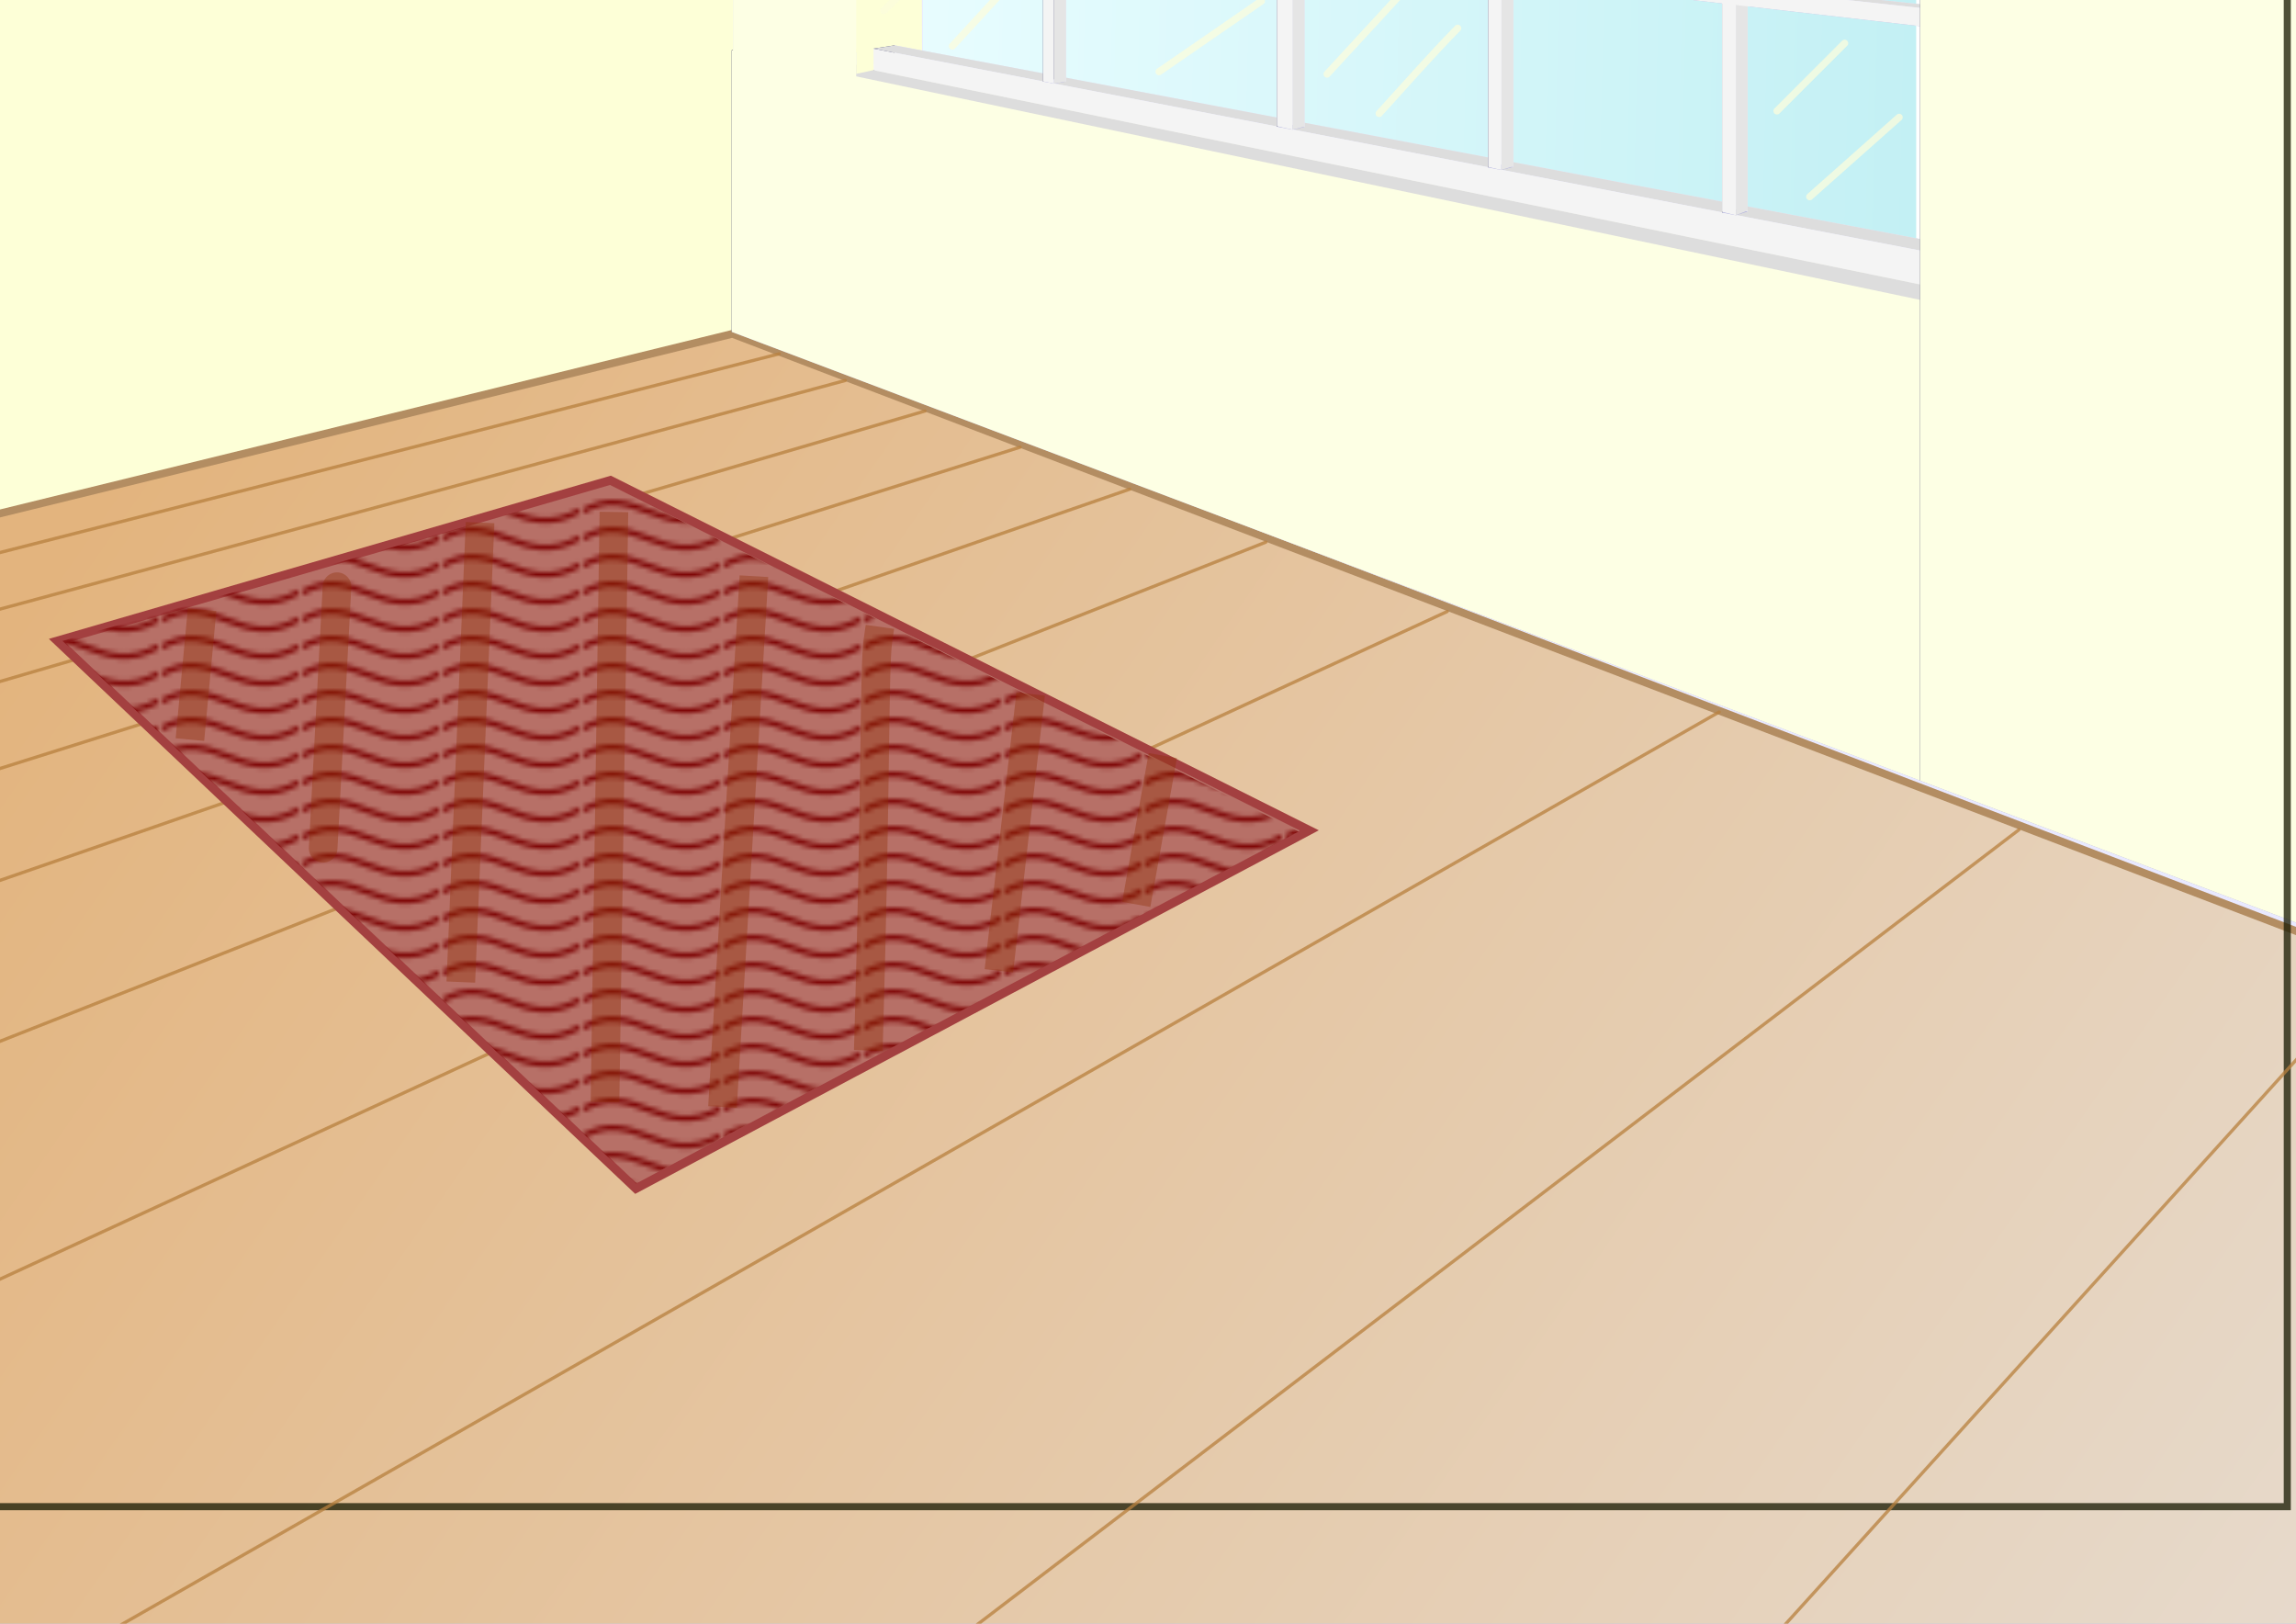 <?xml version="1.0" encoding="UTF-8" standalone="no"?>
<!-- Created with Inkscape (http://www.inkscape.org/) -->

<svg
   xmlns:dc="http://purl.org/dc/elements/1.1/"
   xmlns:cc="http://creativecommons.org/ns#"
   xmlns:rdf="http://www.w3.org/1999/02/22-rdf-syntax-ns#"
   xmlns:svg="http://www.w3.org/2000/svg"
   xmlns="http://www.w3.org/2000/svg"
   xmlns:xlink="http://www.w3.org/1999/xlink"
   xmlns:sodipodi="http://sodipodi.sourceforge.net/DTD/sodipodi-0.dtd"
   xmlns:inkscape="http://www.inkscape.org/namespaces/inkscape"
   width="297mm"
   height="210mm"
   viewBox="0 0 297 210"
   version="1.1"
   id="svg8"
   inkscape:version="0.92.4 (5da689c313, 2019-01-14)"
   sodipodi:docname="areal og tæppe.svg">
  <defs
     id="defs2">
    <linearGradient
       inkscape:collect="always"
       id="linearGradient6298">
      <stop
         style="stop-color:#e3b47e;stop-opacity:1;"
         offset="0"
         id="stop6294" />
      <stop
         style="stop-color:#e7ddd2;stop-opacity:1"
         offset="1"
         id="stop6296" />
    </linearGradient>
    <linearGradient
       inkscape:collect="always"
       id="linearGradient4936">
      <stop
         style="stop-color:#e9fdff;stop-opacity:1;"
         offset="0"
         id="stop4932" />
      <stop
         style="stop-color:#c3f0f4;stop-opacity:1"
         offset="1"
         id="stop4934" />
    </linearGradient>
    <pattern
       inkscape:collect="always"
       xlink:href="#Wavy"
       id="pattern4052"
       patternTransform="matrix(0.586,0,0,0.586,39.165,56.7)" />
    <inkscape:path-effect
       effect="powerstroke"
       id="path-effect2666"
       is_visible="true"
       offset_points="0,0.796"
       sort_points="true"
       interpolator_type="CubicBezierJohan"
       interpolator_beta="0.2"
       start_linecap_type="zerowidth"
       linejoin_type="extrp_arc"
       miter_limit="4"
       end_linecap_type="zerowidth" />
    <pattern
       inkscape:stockid="Wavy"
       id="Wavy"
       height="5.181"
       width="30.066"
       patternUnits="userSpaceOnUse"
       inkscape:collect="always">
      <path
         id="path2469"
         d="M 7.597,0.061 C 5.079,-0.187 2.656,0.302 -0.01,1.788 V 3.061 C 2.773,1.431 5.173,1.052 7.472,1.28 9.77,1.508 11.969,2.361 14.253,3.218 18.82,4.931 23.804,6.676 30.066,3.061 L 30.062,1.788 C 23.622,5.497 19.246,3.77 14.691,2.061 12.413,1.207 10.115,0.311 7.597,0.061 Z"
         inkscape:connector-curvature="0"
         style="fill:#7f0707;stroke:none" />
    </pattern>
    <inkscape:path-effect
       effect="powerstroke"
       id="path-effect1123"
       is_visible="true"
       offset_points="0,0.796"
       sort_points="true"
       interpolator_type="CubicBezierJohan"
       interpolator_beta="0.2"
       start_linecap_type="zerowidth"
       linejoin_type="extrp_arc"
       miter_limit="4"
       end_linecap_type="zerowidth" />
    <inkscape:path-effect
       effect="powerstroke"
       id="path-effect1119"
       is_visible="true"
       offset_points="0,0.796"
       sort_points="true"
       interpolator_type="CubicBezierJohan"
       interpolator_beta="0.2"
       start_linecap_type="zerowidth"
       linejoin_type="extrp_arc"
       miter_limit="4"
       end_linecap_type="zerowidth" />
    <inkscape:perspective
       sodipodi:type="inkscape:persp3d"
       inkscape:vp_x="-485.36162 : 941.50543 : 1"
       inkscape:vp_y="0 : 3779.5276 : 0"
       inkscape:vp_z="1743.6803 : 976.45979 : 1"
       inkscape:persp3d-origin="548.16362 : 265.10148 : 1"
       id="perspective1067" />
    <inkscape:perspective
       sodipodi:type="inkscape:persp3d"
       inkscape:vp_x="-494.04788 : 942.84178 : 1"
       inkscape:vp_y="0 : 3779.5276 : 0"
       inkscape:vp_z="1734.994 : 977.79614 : 1"
       inkscape:persp3d-origin="539.47736 : 266.43783 : 1"
       id="perspective1065" />
    <inkscape:perspective
       sodipodi:type="inkscape:persp3d"
       inkscape:vp_x="-153.70769 : 237.40721 : 1"
       inkscape:vp_y="0 : 1000 : 0"
       inkscape:vp_z="436.05968 : 246.65555 : 1"
       inkscape:persp3d-origin="119.74588 : 58.44182 : 1"
       id="perspective815" />
    <filter
       style="color-interpolation-filters:sRGB;"
       inkscape:label="Colorize"
       id="filter2938">
      <feComposite
         in2="SourceGraphic"
         operator="arithmetic"
         k1="5.3"
         k2="2.1"
         result="composite1"
         id="feComposite2924" />
      <feColorMatrix
         in="composite1"
         values="1"
         type="saturate"
         result="colormatrix1"
         id="feColorMatrix2926" />
      <feFlood
         flood-opacity="1"
         flood-color="rgb(0,0,0)"
         result="flood1"
         id="feFlood2928" />
      <feBlend
         in="flood1"
         in2="colormatrix1"
         mode="multiply"
         result="blend1"
         id="feBlend2930" />
      <feBlend
         in2="blend1"
         mode="screen"
         result="blend2"
         id="feBlend2932" />
      <feColorMatrix
         in="blend2"
         values="1"
         type="saturate"
         result="colormatrix2"
         id="feColorMatrix2934" />
      <feComposite
         in="colormatrix2"
         in2="SourceGraphic"
         operator="in"
         k2="1"
         result="fbSourceGraphic"
         id="feComposite2936" />
      <feColorMatrix
         result="fbSourceGraphicAlpha"
         in="fbSourceGraphic"
         values="0 0 0 -1 0 0 0 0 -1 0 0 0 0 -1 0 0 0 0 1 0"
         id="feColorMatrix2940" />
      <feComposite
         in2="fbSourceGraphic"
         id="feComposite2942"
         operator="arithmetic"
         k1="5.3"
         k2="2.1"
         result="composite1"
         in="fbSourceGraphic" />
      <feColorMatrix
         id="feColorMatrix2944"
         in="composite1"
         values="1"
         type="saturate"
         result="colormatrix1" />
      <feFlood
         id="feFlood2946"
         flood-opacity="0.541"
         flood-color="rgb(129,87,40)"
         result="flood1" />
      <feBlend
         in2="colormatrix1"
         id="feBlend2948"
         in="flood1"
         mode="multiply"
         result="blend1" />
      <feBlend
         in2="blend1"
         id="feBlend2950"
         mode="screen"
         result="blend2" />
      <feColorMatrix
         id="feColorMatrix2952"
         in="blend2"
         values="1"
         type="saturate"
         result="colormatrix2" />
      <feComposite
         in2="fbSourceGraphic"
         id="feComposite2954"
         in="colormatrix2"
         operator="in"
         k2="1"
         result="composite2" />
    </filter>
    <filter
       inkscape:collect="always"
       style="color-interpolation-filters:sRGB"
       id="filter4132"
       x="-7.002"
       width="15.004"
       y="-0.054"
       height="1.109">
      <feGaussianBlur
         inkscape:collect="always"
         stdDeviation="4.679"
         id="feGaussianBlur4134" />
    </filter>
    <filter
       inkscape:collect="always"
       style="color-interpolation-filters:sRGB"
       id="filter4184"
       x="-2.561"
       width="6.122"
       y="-0.274"
       height="1.547">
      <feGaussianBlur
         inkscape:collect="always"
         stdDeviation="4.679"
         id="feGaussianBlur4186" />
    </filter>
    <linearGradient
       inkscape:collect="always"
       xlink:href="#linearGradient4936"
       id="linearGradient4938"
       x1="114.149"
       y1="94.783"
       x2="248.33"
       y2="97.996"
       gradientUnits="userSpaceOnUse"
       gradientTransform="translate(-0.462,-0.676)" />
    <filter
       inkscape:collect="always"
       style="color-interpolation-filters:sRGB"
       id="filter5740"
       x="-9.702"
       width="20.404"
       y="-0.393"
       height="1.787">
      <feGaussianBlur
         inkscape:collect="always"
         stdDeviation="3.241"
         id="feGaussianBlur5742" />
    </filter>
    <linearGradient
       inkscape:collect="always"
       xlink:href="#linearGradient6298"
       id="linearGradient6300"
       x1="16.719"
       y1="145.66"
       x2="299.43"
       y2="342.637"
       gradientUnits="userSpaceOnUse" />
  </defs>
  <sodipodi:namedview
     id="base"
     pagecolor="#ffffff"
     bordercolor="#666666"
     borderopacity="1.0"
     inkscape:pageopacity="0.0"
     inkscape:pageshadow="2"
     inkscape:zoom="0.61167253"
     inkscape:cx="235.45377"
     inkscape:cy="334.46164"
     inkscape:document-units="mm"
     inkscape:current-layer="layer1"
     showgrid="false"
     inkscape:window-width="1920"
     inkscape:window-height="1017"
     inkscape:window-x="-8"
     inkscape:window-y="-8"
     inkscape:window-maximized="1"
     inkscape:snap-global="false" />
  <g
     inkscape:label="Layer 1"
     inkscape:groupmode="layer"
     id="layer1"
     transform="translate(0,-87)">
    <path
       inkscape:connector-curvature="0"
       id="path5040"
       style="fill:#353564;fill-rule:evenodd;stroke:none;stroke-linejoin:round"
       d="M -145.707,87.951 V 173.365 L 87.811,121.987 V 69.129 Z" />
    <path
       inkscape:connector-curvature="0"
       id="path5042"
       style="fill:#afafde;fill-rule:evenodd;stroke:none;stroke-linejoin:round"
       d="m -145.707,173.365 -2.966,16.268 252.579,-61.979 -16.095,-5.668 z" />
    <path
       inkscape:connector-curvature="0"
       id="path5044"
       style="fill:#8686bf;fill-rule:evenodd;stroke:none;stroke-linejoin:round"
       d="m -145.707,87.951 -2.966,5.2 v 96.482 l 2.966,-16.268 z" />
    <path
       inkscape:connector-curvature="0"
       id="path5046"
       style="fill:#e9e9ff;fill-rule:evenodd;stroke:none;stroke-linejoin:round"
       d="m 87.811,69.129 16.095,1.629 v 56.897 l -16.095,-5.668 z" />
    <path
       inkscape:connector-curvature="0"
       id="path5048"
       style="fill:#4d4d9f;fill-rule:evenodd;stroke:none;stroke-linejoin:round"
       d="m -145.707,87.951 -2.966,5.2 252.579,-22.394 -16.095,-1.629 z" />
    <path
       inkscape:connector-curvature="0"
       id="path5050"
       style="fill:#fdffd7;fill-opacity:1;fill-rule:evenodd;stroke:none;stroke-linejoin:round"
       d="M -148.673,78.335 V 189.633 L 103.906,127.655 V 55.941 Z"
       sodipodi:nodetypes="ccccc" />
    <path
       inkscape:connector-curvature="0"
       id="path4940"
       style="fill:#353564;fill-rule:evenodd;stroke:none;stroke-linejoin:round"
       d="m -65.037,169.019 v 5.014 L 96.895,132.799 v -3.488 z" />
    <path
       inkscape:connector-curvature="0"
       id="path4942"
       style="fill:#afafde;fill-rule:evenodd;stroke:none;stroke-linejoin:round"
       d="M -65.037,174.033 162.343,670.736 370.546,238.644 96.895,132.799 Z" />
    <rect
       style="opacity:1;fill:url(#linearGradient4938);fill-opacity:1;fill-rule:nonzero;stroke:none;stroke-width:6.321;stroke-linecap:square;stroke-linejoin:miter;stroke-miterlimit:4;stroke-dasharray:none;stroke-dashoffset:0;stroke-opacity:1"
       id="rect4930"
       width="134.56"
       height="66.902"
       x="113.309"
       y="63.868" />
    <path
       inkscape:connector-curvature="0"
       id="path4944"
       style="fill:#e9e9ff;fill-rule:evenodd;stroke:none;stroke-linejoin:round"
       d="M 96.895,129.311 370.546,230.813 v 7.831 L 96.895,132.799 Z" />
    <path
       inkscape:connector-curvature="0"
       id="path4946"
       style="fill:url(#linearGradient6300);fill-opacity:1;fill-rule:evenodd;stroke:#b38d62;stroke-linejoin:round;stroke-opacity:1"
       d="M -67.199,169.884 160.18,646.856 366.22,233.841 94.732,130.176 Z"
       sodipodi:nodetypes="ccccc" />
    <path
       inkscape:connector-curvature="0"
       id="path4948"
       style="fill:#d7d7ff;fill-rule:evenodd;stroke:none;stroke-linejoin:round"
       d="m 162.343,645.991 v 24.745 L 370.546,238.644 v -7.831 z" />
    <path
       inkscape:connector-curvature="0"
       id="path4950"
       style="fill:#8686bf;fill-rule:evenodd;stroke:none;stroke-linejoin:round"
       d="M -65.037,169.019 162.343,645.991 v 24.745 L -65.037,174.033 Z" />
    <path
       inkscape:connector-curvature="0"
       id="path917"
       style="fill:#353564;fill-rule:evenodd;stroke:none;stroke-linejoin:round"
       d="m 94.805,68.839 v 60.959 l 8.389,-2.057 V 68.157 Z" />
    <path
       inkscape:connector-curvature="0"
       id="path919"
       style="fill:#afafde;fill-rule:evenodd;stroke:none;stroke-linejoin:round"
       d="m 94.805,129.799 15.952,6.01 8.604,-2.349 -16.167,-5.717 z" />
    <path
       inkscape:connector-curvature="0"
       id="path921"
       style="fill:#e9e9ff;fill-rule:evenodd;stroke:none;stroke-linejoin:round"
       d="m 103.194,68.157 16.167,1.455 V 133.459 l -16.167,-5.717 z" />
    <path
       inkscape:connector-curvature="0"
       id="path923"
       style="fill:#4d4d9f;fill-rule:evenodd;stroke:none;stroke-linejoin:round"
       d="m 94.805,68.839 15.952,1.541 8.604,-0.768 -16.167,-1.455 z" />
    <path
       inkscape:connector-curvature="0"
       id="path925"
       style="fill:#fdffd7;fill-opacity:1;fill-rule:evenodd;stroke:none;stroke-linejoin:round"
       d="m 110.681,66.71 0.076,69.098 8.604,-2.349 -0.153,-66.371 z"
       sodipodi:nodetypes="ccccc" />
    <path
       inkscape:connector-curvature="0"
       id="path4980"
       style="fill:#353564;fill-rule:evenodd;stroke:none;stroke-linejoin:round"
       d="m 94.642,93.495 v 36.423 l 8.387,-2.058 V 92.257 Z" />
    <path
       inkscape:connector-curvature="0"
       id="path4982"
       style="fill:#afafde;fill-rule:evenodd;stroke:none;stroke-linejoin:round"
       d="m 94.642,129.917 202.666,76.516 7.231,-7.155 -201.51,-71.418 z" />
    <path
       inkscape:connector-curvature="0"
       id="path4984"
       style="fill:#e9e9ff;fill-rule:evenodd;stroke:none;stroke-linejoin:round"
       d="m 103.029,92.257 201.51,39.652 v 67.369 L 103.029,127.86 Z" />
    <path
       inkscape:connector-curvature="0"
       id="path4986"
       style="fill:#dddddd;fill-rule:evenodd;stroke:none;stroke-linejoin:round;fill-opacity:1"
       d="m 94.642,95.082 202.666,42.57 7.231,-4.156 -201.51,-39.652 z" />
    <path
       inkscape:connector-curvature="0"
       id="path4988"
       style="fill:#d7d7ff;fill-rule:evenodd;stroke:none;stroke-linejoin:round"
       d="m 297.308,136.065 v 70.368 l 7.231,-7.155 v -67.369 z" />
    <path
       inkscape:connector-curvature="0"
       id="path4990"
       style="fill:#fdffe4;fill-rule:evenodd;stroke:none;stroke-linejoin:round;fill-opacity:1"
       d="M 94.642,93.495 297.308,136.065 v 70.368 L 94.642,129.917 Z" />
    <path
       inkscape:connector-curvature="0"
       id="path5000"
       style="fill:#353564;fill-rule:evenodd;stroke:none;stroke-linejoin:round"
       d="m 112.975,93.291 v 2.786 l 2.754,-0.447 v -2.764 z" />
    <path
       inkscape:connector-curvature="0"
       id="path5002"
       style="fill:#e9eae0;fill-rule:evenodd;stroke:none;stroke-linejoin:round;fill-opacity:1"
       d="m 112.975,96.076 138.01,28.247 2.652,-1.053 L 115.729,95.629 Z" />
    <path
       inkscape:connector-curvature="0"
       id="path5004"
       style="fill:#e9e9ff;fill-rule:evenodd;stroke:none;stroke-linejoin:round"
       d="M 115.729,92.865 253.637,118.908 v 4.362 L 115.729,95.629 Z" />
    <path
       inkscape:connector-curvature="0"
       id="path5006"
       style="fill:#dddddd;fill-rule:evenodd;stroke:none;stroke-linejoin:round;fill-opacity:1"
       d="m 112.975,93.291 138.01,26.616 2.652,-0.999 L 115.729,92.865 Z" />
    <path
       inkscape:connector-curvature="0"
       id="path5008"
       style="fill:#d7d7ff;fill-rule:evenodd;stroke:none;stroke-linejoin:round"
       d="m 250.985,119.907 v 4.416 l 2.652,-1.053 v -4.362 z" />
    <path
       inkscape:connector-curvature="0"
       id="path5010"
       style="fill:#f4f4f4;fill-rule:evenodd;stroke:none;stroke-linejoin:round;fill-opacity:1"
       d="m 112.975,93.291 138.01,26.616 v 4.416 L 112.975,96.076 Z" />
    <path
       d="m 94.805,64.606 15.952,1.541 v 69.661 l -15.952,-6.01 z"
       style="opacity:1;fill:#fdffe4;fill-opacity:1;fill-rule:evenodd;stroke:none;stroke-linejoin:round"
       id="path927"
       inkscape:connector-curvature="0"
       sodipodi:nodetypes="ccccc" />
    <path
       inkscape:connector-curvature="0"
       id="path5744"
       style="fill:#353564;fill-rule:evenodd;stroke:none;stroke-linejoin:round"
       d="m 222.758,77.818 v 36.675 l 1.529,-0.475 V 77.572 Z" />
    <path
       inkscape:connector-curvature="0"
       id="path5746"
       style="fill:#afafde;fill-rule:evenodd;stroke:none;stroke-linejoin:round"
       d="m 222.758,114.493 1.784,0.344 1.525,-0.48 -1.781,-0.34 z" />
    <path
       inkscape:connector-curvature="0"
       id="path5748"
       style="fill:#e9e9ff;fill-rule:evenodd;stroke:none;stroke-linejoin:round"
       d="m 224.287,77.572 1.781,0.153 v 36.633 l -1.781,-0.34 z" />
    <path
       inkscape:connector-curvature="0"
       id="path5750"
       style="fill:#dddddd;fill-opacity:1;fill-rule:evenodd;stroke:none;stroke-width:1.116;stroke-linejoin:round"
       d="m 222.758,68.697 1.784,0.193 1.525,-0.309 -1.781,-0.19 z" />
    <path
       inkscape:connector-curvature="0"
       id="path5764"
       style="fill:#353564;fill-rule:evenodd;stroke:none;stroke-linejoin:round"
       d="m 192.496,75.523 v 33.131 l 1.568,-0.401 V 75.312 Z" />
    <path
       inkscape:connector-curvature="0"
       id="path5766"
       style="fill:#afafde;fill-rule:evenodd;stroke:none;stroke-linejoin:round"
       d="m 192.496,108.654 1.705,0.329 1.567,-0.405 -1.704,-0.325 z" />
    <path
       inkscape:connector-curvature="0"
       id="path5768"
       style="fill:#e9e9ff;fill-rule:evenodd;stroke:none;stroke-linejoin:round"
       d="m 194.064,75.312 1.704,0.148 v 33.119 l -1.704,-0.325 z" />
    <path
       inkscape:connector-curvature="0"
       id="path5770"
       style="fill:#dddddd;fill-opacity:1;fill-rule:evenodd;stroke:none;stroke-width:1.089;stroke-linejoin:round"
       d="m 192.496,69.29 1.705,0.178 1.567,-0.253 -1.704,-0.175 z" />
    <path
       inkscape:connector-curvature="0"
       id="path5784"
       style="fill:#353564;fill-rule:evenodd;stroke:none;stroke-linejoin:round"
       d="m 165.165,73.439 v 29.942 l 1.576,-0.338 V 73.257 Z" />
    <path
       inkscape:connector-curvature="0"
       id="path5786"
       style="fill:#afafde;fill-rule:evenodd;stroke:none;stroke-linejoin:round"
       d="m 165.165,103.381 2.012,0.388 1.576,-0.343 -2.013,-0.384 z" />
    <path
       inkscape:connector-curvature="0"
       id="path5788"
       style="fill:#e9e9ff;fill-rule:evenodd;stroke:none;stroke-linejoin:round"
       d="m 166.741,73.257 2.013,0.177 v 29.993 l -2.013,-0.384 z" />
    <path
       inkscape:connector-curvature="0"
       id="path5790"
       style="fill:#dddddd;fill-opacity:1;fill-rule:evenodd;stroke:none;stroke-width:1.068;stroke-linejoin:round"
       d="m 165.165,69.164 2.012,0.204 1.576,-0.21 -2.013,-0.202 z" />
    <path
       inkscape:connector-curvature="0"
       id="path5804"
       style="fill:#353564;fill-rule:evenodd;stroke:none;stroke-linejoin:round"
       d="m 134.923,71.057 v 26.489 l 1.553,-0.276 V 70.905 Z" />
    <path
       inkscape:connector-curvature="0"
       id="path5806"
       style="fill:#afafde;fill-rule:evenodd;stroke:none;stroke-linejoin:round"
       d="m 134.923,97.546 1.422,0.274 1.554,-0.279 -1.423,-0.271 z" />
    <path
       inkscape:connector-curvature="0"
       id="path5808"
       style="fill:#e9e9ff;fill-rule:evenodd;stroke:none;stroke-linejoin:round"
       d="m 136.475,70.905 1.423,0.127 v 26.51 l -1.423,-0.271 z" />
    <path
       inkscape:connector-curvature="0"
       id="path5810"
       style="fill:#dddddd;fill-opacity:1;fill-rule:evenodd;stroke:none;stroke-width:1.031;stroke-linejoin:round"
       d="m 134.923,69.346 1.422,0.136 1.554,-0.163 -1.423,-0.135 z" />
    <g
       inkscape:corner7="-0.13115065 : 0.11176809 : 0.12357378 : 1"
       inkscape:corner0="-0.12578887 : 0.13886894 : 0.11732813 : 1"
       inkscape:perspectiveID="#perspective1067"
       style="fill-rule:evenodd;stroke:none;stroke-linejoin:round"
       id="g1047"
       sodipodi:type="inkscape:box3d">
      <path
         points="820.744,-392.501 826.521,-394.297 826.521,-496.953 820.744,-495.803 "
         d="m 820.744,-495.803 v 103.302 l 5.777,-1.796 v -102.656 z"
         inkscape:box3dsidetype="6"
         style="fill:#353564;fill-rule:evenodd;stroke:none;stroke-linejoin:round"
         id="path1035"
         sodipodi:type="inkscape:box3dside" />
      <path
         points="827.845,-391.131 833.608,-392.945 826.521,-394.297 820.744,-392.501 "
         d="m 820.744,-392.501 7.101,1.37 5.764,-1.815 -7.088,-1.352 z"
         inkscape:box3dsidetype="13"
         style="fill:#afafde;fill-rule:evenodd;stroke:none;stroke-linejoin:round"
         id="path1037"
         sodipodi:type="inkscape:box3dside" />
      <path
         points="833.608,-496.156 833.608,-392.945 826.521,-394.297 826.521,-496.953 "
         d="m 826.521,-496.953 7.088,0.797 v 103.21 l -7.088,-1.352 z"
         inkscape:box3dsidetype="11"
         style="fill:#e9e9ff;fill-rule:evenodd;stroke:none;stroke-linejoin:round"
         id="path1039"
         sodipodi:type="inkscape:box3dside" />
      <path
         points="827.845,-494.995 833.608,-496.156 826.521,-496.953 820.744,-495.803 "
         d="m 820.744,-495.803 7.101,0.808 5.764,-1.161 -7.088,-0.797 z"
         inkscape:box3dsidetype="5"
         style="fill:#4d4d9f;fill-rule:evenodd;stroke:none;stroke-linejoin:round"
         id="path1041"
         sodipodi:type="inkscape:box3dside" />
      <path
         points="827.845,-391.131 833.608,-392.945 833.608,-496.156 827.845,-494.995 "
         d="m 827.845,-494.995 v 103.864 l 5.764,-1.815 V -496.156 Z"
         inkscape:box3dsidetype="14"
         style="fill:#d7d7ff;fill-rule:evenodd;stroke:none;stroke-linejoin:round"
         id="path1043"
         sodipodi:type="inkscape:box3dside" />
      <path
         points="827.845,-494.995 827.845,-391.131 820.744,-392.501 820.744,-495.803 "
         d="m 820.744,-495.803 7.101,0.808 v 103.864 l -7.101,-1.37 z"
         inkscape:box3dsidetype="3"
         style="fill:#8686bf;fill-rule:evenodd;stroke:none;stroke-linejoin:round"
         id="path1045"
         sodipodi:type="inkscape:box3dside" />
    </g>
    <g
       sodipodi:type="inkscape:box3d"
       id="g1063"
       style="fill-rule:evenodd;stroke:none;stroke-linejoin:round"
       inkscape:perspectiveID="#perspective1065"
       inkscape:corner0="-0.12578887 : 0.13886894 : 0.11732813 : 1"
       inkscape:corner7="-0.13115065 : 0.11176809 : 0.12357378 : 1">
      <path
         sodipodi:type="inkscape:box3dside"
         id="path1051"
         style="fill:#353564;fill-rule:evenodd;stroke:none;stroke-linejoin:round"
         inkscape:box3dsidetype="6"
         d="m 812.057,-497.14 v 103.302 l 5.777,-1.796 v -102.656 z"
         points="812.057,-393.837 817.834,-395.634 817.834,-498.289 812.057,-497.14 " />
      <path
         sodipodi:type="inkscape:box3dside"
         id="path1053"
         style="fill:#afafde;fill-rule:evenodd;stroke:none;stroke-linejoin:round"
         inkscape:box3dsidetype="13"
         d="m 812.057,-393.837 7.101,1.37 5.764,-1.815 -7.088,-1.352 z"
         points="819.158,-392.467 824.922,-394.282 817.834,-395.634 812.057,-393.837 " />
      <path
         sodipodi:type="inkscape:box3dside"
         id="path1055"
         style="fill:#e9e9ff;fill-rule:evenodd;stroke:none;stroke-linejoin:round"
         inkscape:box3dsidetype="11"
         d="m 817.834,-498.289 7.088,0.797 v 103.21 l -7.088,-1.352 z"
         points="824.922,-497.492 824.922,-394.282 817.834,-395.634 817.834,-498.289 " />
      <path
         sodipodi:type="inkscape:box3dside"
         id="path1057"
         style="fill:#4d4d9f;fill-rule:evenodd;stroke:none;stroke-linejoin:round"
         inkscape:box3dsidetype="5"
         d="m 812.057,-497.14 7.101,0.808 5.764,-1.161 -7.088,-0.797 z"
         points="819.158,-496.331 824.922,-497.492 817.834,-498.289 812.057,-497.14 " />
      <path
         sodipodi:type="inkscape:box3dside"
         id="path1059"
         style="fill:#d7d7ff;fill-rule:evenodd;stroke:none;stroke-linejoin:round"
         inkscape:box3dsidetype="14"
         d="m 819.158,-496.331 v 103.864 l 5.764,-1.815 v -103.21 z"
         points="819.158,-392.467 824.922,-394.282 824.922,-497.492 819.158,-496.331 " />
      <path
         sodipodi:type="inkscape:box3dside"
         id="path1061"
         style="fill:#8686bf;fill-rule:evenodd;stroke:none;stroke-linejoin:round"
         inkscape:box3dsidetype="3"
         d="m 812.057,-497.14 7.101,0.808 v 103.864 l -7.101,-1.37 z"
         points="819.158,-496.331 819.158,-392.467 812.057,-393.837 812.057,-497.14 " />
    </g>
    <path
       inkscape:connector-curvature="0"
       id="path5020"
       style="fill:#353564;fill-rule:evenodd;stroke:none;stroke-linejoin:round"
       d="m 111.434,73.193 v 1.487 l 1.492,-0.152 v -1.481 z" />
    <path
       inkscape:connector-curvature="0"
       id="path5022"
       style="fill:#afafde;fill-rule:evenodd;stroke:none;stroke-linejoin:round"
       d="m 111.434,74.679 138.062,15.832 1.447,-0.346 -138.016,-15.638 z" />
    <path
       inkscape:connector-curvature="0"
       id="path5752"
       style="fill:#e5e5e5;fill-opacity:1;fill-rule:evenodd;stroke:none;stroke-width:1.116;stroke-linejoin:round"
       d="m 224.543,68.89 v 45.948 l 1.525,-0.598 V 68.581 Z" />
    <path
       inkscape:connector-curvature="0"
       id="path5024"
       style="fill:#e9e9ff;fill-rule:evenodd;stroke:none;stroke-linejoin:round"
       d="m 112.927,73.047 138.016,14.771 v 2.347 l -138.016,-15.638 z" />
    <path
       inkscape:connector-curvature="0"
       id="path5754"
       style="fill:#f4f4f4;fill-opacity:1;fill-rule:evenodd;stroke:none;stroke-width:1.116;stroke-linejoin:round"
       d="m 222.758,68.697 1.784,0.193 v 45.948 l -1.784,-0.429 z" />
    <path
       inkscape:connector-curvature="0"
       id="path5792"
       style="fill:#e5e5e5;fill-opacity:1;fill-rule:evenodd;stroke:none;stroke-width:1.068;stroke-linejoin:round"
       d="m 167.177,69.368 v 34.401 l 1.576,-0.391 V 69.158 Z" />
    <path
       inkscape:connector-curvature="0"
       id="path5026"
       style="fill:#dddddd;fill-rule:evenodd;stroke:none;stroke-linejoin:round;fill-opacity:1"
       d="m 111.434,73.193 138.062,14.956 1.447,-0.33 -138.016,-14.771 z" />
    <path
       inkscape:connector-curvature="0"
       id="path5794"
       style="fill:#f4f4f4;fill-opacity:1;fill-rule:evenodd;stroke:none;stroke-width:1.068;stroke-linejoin:round"
       d="m 165.165,69.164 2.012,0.204 v 34.401 l -2.012,-0.443 z" />
    <path
       inkscape:connector-curvature="0"
       id="path5028"
       style="fill:#d7d7ff;fill-rule:evenodd;stroke:none;stroke-linejoin:round"
       d="m 249.496,88.148 v 2.363 l 1.447,-0.346 v -2.347 z" />
    <path
       inkscape:connector-curvature="0"
       id="path5812"
       style="fill:#e5e5e5;fill-opacity:1;fill-rule:evenodd;stroke:none;stroke-width:1.031;stroke-linejoin:round"
       d="m 136.344,69.482 v 28.338 l 1.554,-0.296 V 69.319 Z" />
    <path
       inkscape:connector-curvature="0"
       id="path5772"
       style="fill:#e5e5e5;fill-opacity:1;fill-rule:evenodd;stroke:none;stroke-width:1.089;stroke-linejoin:round"
       d="m 194.201,69.468 v 39.515 l 1.567,-0.48 V 69.215 Z" />
    <path
       inkscape:connector-curvature="0"
       id="path5030"
       style="fill:#f4f4f4;fill-rule:evenodd;stroke:none;stroke-linejoin:round;fill-opacity:1"
       d="m 111.434,73.193 138.062,14.956 v 2.363 L 111.434,74.679 Z" />
    <path
       inkscape:connector-curvature="0"
       id="path5774"
       style="fill:#f4f4f4;fill-opacity:1;fill-rule:evenodd;stroke:none;stroke-width:1.089;stroke-linejoin:round"
       d="m 192.496,69.29 1.705,0.178 v 39.515 l -1.705,-0.39 z" />
    <path
       inkscape:connector-curvature="0"
       id="path4960"
       style="fill:#353564;fill-rule:evenodd;stroke:none;stroke-linejoin:round"
       d="M 248.368,83.98 V 187.956 l 8.273,-5.654 V 82.262 Z" />
    <path
       inkscape:connector-curvature="0"
       id="path4962"
       style="fill:#afafde;fill-rule:evenodd;stroke:none;stroke-linejoin:round"
       d="m 248.368,187.956 48.94,18.477 7.231,-7.155 -47.898,-16.976 z" />
    <path
       inkscape:connector-curvature="0"
       id="path4964"
       style="fill:#e9e9ff;fill-rule:evenodd;stroke:none;stroke-linejoin:round"
       d="m 256.641,82.262 47.898,4.348 V 199.278 l -47.898,-16.976 z" />
    <path
       inkscape:connector-curvature="0"
       id="path4966"
       style="fill:#4d4d9f;fill-rule:evenodd;stroke:none;stroke-linejoin:round"
       d="m 248.368,83.98 48.94,4.768 7.231,-2.139 -47.898,-4.348 z" />
    <path
       inkscape:connector-curvature="0"
       id="path4968"
       style="fill:#d7d7ff;fill-rule:evenodd;stroke:none;stroke-linejoin:round"
       d="M 297.308,88.748 V 206.433 l 7.231,-7.155 V 86.61 Z" />
    <path
       inkscape:connector-curvature="0"
       id="path4970"
       style="fill:#fdffe4;fill-opacity:1;fill-rule:evenodd;stroke:none;stroke-linejoin:round"
       d="m 248.368,51.172 48.94,4.768 V 206.433 l -48.94,-18.477 z"
       sodipodi:nodetypes="ccccc" />
    <path
       style="opacity:1;fill:#fdffd7;fill-opacity:1;fill-rule:nonzero;stroke:none;stroke-width:0.421;stroke-linecap:round;stroke-linejoin:miter;stroke-miterlimit:4;stroke-dasharray:4.776, 4.776;stroke-dashoffset:0;stroke-opacity:1"
       d="m 110.769,96.552 2.228,-0.487 -0.009,-3.627 -2.232,0.89 z"
       id="path1117"
       inkscape:connector-curvature="0"
       sodipodi:nodetypes="ccccc" />
    <path
       style="opacity:0.755;fill:none;fill-opacity:1;fill-rule:nonzero;stroke:#fbfddd;stroke-width:0.921;stroke-linecap:round;stroke-linejoin:miter;stroke-miterlimit:4;stroke-dasharray:none;stroke-dashoffset:0;stroke-opacity:1"
       d="m 123.279,85.912 5.948,-6.272"
       id="path5824"
       inkscape:connector-curvature="0"
       sodipodi:nodetypes="cc" />
    <path
       inkscape:connector-curvature="0"
       id="path5826"
       d="M 123.191,92.964 133.356,81.934"
       style="opacity:0.755;fill:none;fill-opacity:1;fill-rule:nonzero;stroke:#fbfddd;stroke-width:0.921;stroke-linecap:round;stroke-linejoin:miter;stroke-miterlimit:4;stroke-dasharray:none;stroke-dashoffset:0;stroke-opacity:1" />
    <path
       style="opacity:0.755;fill:none;fill-opacity:1;fill-rule:nonzero;stroke:#fbfddd;stroke-width:0.921;stroke-linecap:round;stroke-linejoin:miter;stroke-miterlimit:4;stroke-dasharray:none;stroke-dashoffset:0;stroke-opacity:1"
       d="m 114.32,88.376 6.272,-6.164"
       id="path5828"
       inkscape:connector-curvature="0"
       sodipodi:nodetypes="cc" />
    <path
       inkscape:connector-curvature="0"
       id="path5830"
       d="m 149.93,96.271 13.247,-9.138"
       style="opacity:0.755;fill:none;fill-opacity:1;fill-rule:nonzero;stroke:#fbfddd;stroke-width:0.921;stroke-linecap:round;stroke-linejoin:miter;stroke-miterlimit:4;stroke-dasharray:none;stroke-dashoffset:0;stroke-opacity:1"
       sodipodi:nodetypes="cc" />
    <path
       style="opacity:0.755;fill:none;fill-opacity:1;fill-rule:nonzero;stroke:#fbfddd;stroke-width:0.921;stroke-linecap:round;stroke-linejoin:miter;stroke-miterlimit:4;stroke-dasharray:none;stroke-dashoffset:0;stroke-opacity:1"
       d="M 171.662,96.584 181.827,85.553"
       id="path5832"
       inkscape:connector-curvature="0"
       sodipodi:nodetypes="cc" />
    <path
       inkscape:connector-curvature="0"
       id="path5834"
       d="m 178.399,101.681 c 3.375,-3.69 6.662,-7.469 10.165,-11.03"
       style="opacity:0.755;fill:none;fill-opacity:1;fill-rule:nonzero;stroke:#fbfddd;stroke-width:0.921;stroke-linecap:round;stroke-linejoin:miter;stroke-miterlimit:4;stroke-dasharray:none;stroke-dashoffset:0;stroke-opacity:1"
       sodipodi:nodetypes="cc" />
    <path
       style="opacity:0.755;fill:none;fill-opacity:1;fill-rule:nonzero;stroke:#fbfddd;stroke-width:0.921;stroke-linecap:round;stroke-linejoin:miter;stroke-miterlimit:4;stroke-dasharray:none;stroke-dashoffset:0;stroke-opacity:1"
       d="m 229.858,101.351 8.759,-8.759"
       id="path5836"
       inkscape:connector-curvature="0"
       sodipodi:nodetypes="cc" />
    <path
       style="opacity:0.755;fill:none;fill-opacity:1;fill-rule:nonzero;stroke:#fbfddd;stroke-width:0.921;stroke-linecap:round;stroke-linejoin:miter;stroke-miterlimit:4;stroke-dasharray:none;stroke-dashoffset:0;stroke-opacity:1"
       d="m 234.096,112.445 11.571,-10.273"
       id="path5840"
       inkscape:connector-curvature="0"
       sodipodi:nodetypes="cc" />
    <path
       inkscape:connector-curvature="0"
       id="path5814"
       style="fill:#f4f4f4;fill-opacity:1;fill-rule:evenodd;stroke:none;stroke-width:1.031;stroke-linejoin:round"
       d="m 134.923,69.346 1.422,0.136 v 28.338 l -1.422,-0.292 z" />
    <rect
       style="opacity:0.755;fill:none;fill-opacity:1;fill-rule:nonzero;stroke:#181a02;stroke-width:0.915;stroke-linecap:round;stroke-linejoin:miter;stroke-miterlimit:4;stroke-dasharray:none;stroke-dashoffset:0;stroke-opacity:1"
       id="rect5862"
       width="311.447"
       height="212.965"
       x="-15.575"
       y="68.899" />
    <path
       inkscape:connector-curvature="0"
       id="path5834-6"
       d="m 206.269,78.317 c 3.375,-3.69 6.662,-7.469 10.165,-11.03"
       style="opacity:0.755;fill:none;fill-opacity:1;fill-rule:nonzero;stroke:#fbfddd;stroke-width:0.921;stroke-linecap:round;stroke-linejoin:miter;stroke-miterlimit:4;stroke-dasharray:none;stroke-dashoffset:0;stroke-opacity:1"
       sodipodi:nodetypes="cc" />
    <path
       inkscape:connector-curvature="0"
       id="path5834-6-9"
       d="m 231.959,82.343 c 3.375,-3.69 4.066,-5.738 7.57,-9.3"
       style="opacity:0.755;fill:none;fill-opacity:1;fill-rule:nonzero;stroke:#fbfddd;stroke-width:0.921;stroke-linecap:round;stroke-linejoin:miter;stroke-miterlimit:4;stroke-dasharray:none;stroke-dashoffset:0;stroke-opacity:1"
       sodipodi:nodetypes="cc" />
    <path
       inkscape:connector-curvature="0"
       id="path5834-6-9-6"
       d="m 145.88,75.423 c 3.375,-3.69 4.066,-5.738 7.57,-9.3"
       style="opacity:0.755;fill:none;fill-opacity:1;fill-rule:nonzero;stroke:#fbfddd;stroke-width:0.921;stroke-linecap:round;stroke-linejoin:miter;stroke-miterlimit:4;stroke-dasharray:none;stroke-dashoffset:0;stroke-opacity:1"
       sodipodi:nodetypes="cc" />
    <path
       style="opacity:0.755;fill:#e3b47e;fill-opacity:1;fill-rule:nonzero;stroke:#b8803f;stroke-width:0.421;stroke-linecap:round;stroke-linejoin:miter;stroke-miterlimit:4;stroke-dasharray:none;stroke-dashoffset:0;stroke-opacity:1"
       d="M -62.955,174.51 100.777,132.766"
       id="path5909"
       inkscape:connector-curvature="0"
       sodipodi:nodetypes="cc" />
    <path
       inkscape:connector-curvature="0"
       id="path5911"
       d="M -59.437,181.851 109.341,136.207"
       style="opacity:0.755;fill:#e3b47e;fill-opacity:1;fill-rule:nonzero;stroke:#b8803f;stroke-width:0.421;stroke-linecap:round;stroke-linejoin:miter;stroke-miterlimit:4;stroke-dasharray:none;stroke-dashoffset:0;stroke-opacity:1"
       sodipodi:nodetypes="cc" />
    <path
       inkscape:connector-curvature="0"
       id="path5931"
       d="M 119.65,140.159 -53.617,190.812"
       style="opacity:0.755;fill:#e3b47e;fill-opacity:1;fill-rule:nonzero;stroke:#b8803f;stroke-width:0.421;stroke-linecap:round;stroke-linejoin:miter;stroke-miterlimit:4;stroke-dasharray:none;stroke-dashoffset:0;stroke-opacity:1"
       sodipodi:nodetypes="cc" />
    <path
       sodipodi:nodetypes="cc"
       style="opacity:0.755;fill:#e3b47e;fill-opacity:1;fill-rule:nonzero;stroke:#b8803f;stroke-width:0.421;stroke-linecap:round;stroke-linejoin:miter;stroke-miterlimit:4;stroke-dasharray:none;stroke-dashoffset:0;stroke-opacity:1"
       d="M 131.952,144.837 -49.94,202.118"
       id="path6087"
       inkscape:connector-curvature="0" />
    <path
       inkscape:connector-curvature="0"
       id="path6089"
       d="M 146.136,150.267 -43.236,215.83"
       style="opacity:0.755;fill:#e3b47e;fill-opacity:1;fill-rule:nonzero;stroke:#b8803f;stroke-width:0.421;stroke-linecap:round;stroke-linejoin:miter;stroke-miterlimit:4;stroke-dasharray:none;stroke-dashoffset:0;stroke-opacity:1"
       sodipodi:nodetypes="cc" />
    <path
       sodipodi:nodetypes="cc"
       style="opacity:0.755;fill:#e3b47e;fill-opacity:1;fill-rule:nonzero;stroke:#b8803f;stroke-width:0.421;stroke-linecap:round;stroke-linejoin:miter;stroke-miterlimit:4;stroke-dasharray:none;stroke-dashoffset:0;stroke-opacity:1"
       d="M 163.73,157.123 -36.118,235.914"
       id="path6091"
       inkscape:connector-curvature="0" />
    <path
       inkscape:connector-curvature="0"
       id="path6093"
       d="M 187.205,166.086 -21.743,262.464"
       style="opacity:0.755;fill:#e3b47e;fill-opacity:1;fill-rule:nonzero;stroke:#b8803f;stroke-width:0.421;stroke-linecap:round;stroke-linejoin:miter;stroke-miterlimit:4;stroke-dasharray:none;stroke-dashoffset:0;stroke-opacity:1"
       sodipodi:nodetypes="cc" />
    <path
       sodipodi:nodetypes="cc"
       style="opacity:0.755;fill:#e3b47e;fill-opacity:1;fill-rule:nonzero;stroke:#b8803f;stroke-width:0.421;stroke-linecap:round;stroke-linejoin:miter;stroke-miterlimit:4;stroke-dasharray:none;stroke-dashoffset:0;stroke-opacity:1"
       d="M 222.379,179.09 0.585,305.749"
       id="path6095"
       inkscape:connector-curvature="0" />
    <path
       inkscape:connector-curvature="0"
       id="path6097"
       d="M 261.147,194.328 30.866,370.002"
       style="opacity:0.755;fill:#e3b47e;fill-opacity:1;fill-rule:nonzero;stroke:#b8803f;stroke-width:0.421;stroke-linecap:round;stroke-linejoin:miter;stroke-miterlimit:4;stroke-dasharray:none;stroke-dashoffset:0;stroke-opacity:1"
       sodipodi:nodetypes="cc" />
    <path
       sodipodi:nodetypes="cc"
       style="opacity:0.755;fill:#e3b47e;fill-opacity:1;fill-rule:nonzero;stroke:#b8803f;stroke-width:0.421;stroke-linecap:round;stroke-linejoin:miter;stroke-miterlimit:4;stroke-dasharray:none;stroke-dashoffset:0;stroke-opacity:1"
       d="M 308.174,211.759 76.134,468.105"
       id="path6099"
       inkscape:connector-curvature="0" />
    <g
       id="g6234">
      <path
         sodipodi:nodetypes="ccccc"
         inkscape:connector-curvature="0"
         id="path2672"
         d="M 7.425,169.896 82.261,240.722 169.368,194.401 78.961,149.122 Z"
         style="opacity:1;fill:#b77067;fill-opacity:1;fill-rule:nonzero;stroke:#a34040;stroke-width:1.126;stroke-linecap:square;stroke-linejoin:miter;stroke-miterlimit:4;stroke-dasharray:none;stroke-dashoffset:0;stroke-opacity:1" />
      <path
         sodipodi:nodetypes="ccccc"
         inkscape:connector-curvature="0"
         id="path1121"
         d="M 167.986,194.545 78.945,149.758 8.077,169.894 82.268,240.075 Z"
         style="opacity:1;fill:url(#pattern4052);fill-opacity:1;fill-rule:nonzero;stroke:none;stroke-width:0.247;stroke-linecap:round;stroke-linejoin:miter;stroke-miterlimit:4;stroke-dasharray:2.8, 2.8;stroke-dashoffset:0;stroke-opacity:1" />
      <path
         transform="matrix(0.586,0,0,0.586,20.966,55.782)"
         sodipodi:nodetypes="cc"
         inkscape:connector-curvature="0"
         id="path4074"
         d="M 97.821,293.364 99.692,169.428"
         style="opacity:0.59;fill:none;fill-opacity:1;fill-rule:nonzero;stroke:#8d2d00;stroke-width:6.321;stroke-linecap:square;stroke-linejoin:miter;stroke-miterlimit:4;stroke-dasharray:none;stroke-dashoffset:0;stroke-opacity:1;filter:url(#filter4132)" />
      <path
         transform="matrix(0.586,0,0,0.586,20.813,54.712)"
         sodipodi:nodetypes="cc"
         style="opacity:0.59;fill:none;fill-opacity:1;fill-rule:nonzero;stroke:#8d2d00;stroke-width:6.321;stroke-linecap:square;stroke-linejoin:miter;stroke-miterlimit:4;stroke-dasharray:none;stroke-dashoffset:0;stroke-opacity:1;filter:url(#filter4132)"
         d="m 66.338,268.692 3.983,-95.096"
         id="path4136"
         inkscape:connector-curvature="0" />
      <path
         transform="matrix(0.586,0,0,0.586,20.507,57.617)"
         sodipodi:nodetypes="cc"
         inkscape:connector-curvature="0"
         id="path4138"
         d="M 36.341,237.354 39.396,179.63"
         style="opacity:0.59;fill:none;fill-opacity:1;fill-rule:nonzero;stroke:#8d2d00;stroke-width:6.321;stroke-linecap:round;stroke-linejoin:miter;stroke-miterlimit:4;stroke-dasharray:none;stroke-dashoffset:0;stroke-opacity:1;filter:url(#filter4132)" />
      <path
         transform="matrix(0.586,0,0,0.586,20.201,60.982)"
         sodipodi:nodetypes="cc"
         style="opacity:0.59;fill:none;fill-opacity:1;fill-rule:nonzero;stroke:#8d2d00;stroke-width:6.321;stroke-linecap:square;stroke-linejoin:miter;stroke-miterlimit:4;stroke-dasharray:none;stroke-dashoffset:0;stroke-opacity:1;filter:url(#filter5740)"
         d="M 7.747,204.484 9.84,182.124"
         id="path4140"
         inkscape:connector-curvature="0" />
      <path
         sodipodi:nodetypes="cc"
         transform="matrix(0.586,0.015,-0.015,0.586,28.893,55.725)"
         inkscape:connector-curvature="0"
         id="path4142"
         d="m 117.834,291.52 3.721,-110.935"
         style="opacity:0.59;fill:none;fill-opacity:1;fill-rule:nonzero;stroke:#8d2d00;stroke-width:6.321;stroke-linecap:square;stroke-linejoin:miter;stroke-miterlimit:4;stroke-dasharray:none;stroke-dashoffset:0;stroke-opacity:1;filter:url(#filter4132)" />
      <path
         sodipodi:nodetypes="cc"
         transform="matrix(0.586,0.015,-0.015,0.586,59.989,47.806)"
         inkscape:connector-curvature="0"
         id="path4146"
         d="m 125.522,274.786 4.888,-54.936"
         style="opacity:0.59;fill:none;fill-opacity:1;fill-rule:nonzero;stroke:#8d2d00;stroke-width:6.321;stroke-linecap:square;stroke-linejoin:miter;stroke-miterlimit:4;stroke-dasharray:none;stroke-dashoffset:0;stroke-opacity:1;filter:url(#filter4184)" />
      <path
         style="opacity:0.59;fill:none;fill-opacity:1;fill-rule:nonzero;stroke:#8d2d00;stroke-width:6.321;stroke-linecap:square;stroke-linejoin:miter;stroke-miterlimit:4;stroke-dasharray:none;stroke-dashoffset:0;stroke-opacity:1;filter:url(#filter4184)"
         d="m 124.32,242.641 c 5.648,-54.847 7.136,-80.867 8.408,-86.734"
         id="path4928"
         inkscape:connector-curvature="0"
         transform="matrix(0.585,-0.043,0.043,0.585,29.211,84.41)"
         sodipodi:nodetypes="cc" />
      <path
         style="opacity:0.59;fill:none;fill-opacity:1;fill-rule:nonzero;stroke:#8d2d00;stroke-width:6.321;stroke-linecap:square;stroke-linejoin:miter;stroke-miterlimit:4;stroke-dasharray:none;stroke-dashoffset:0;stroke-opacity:1;filter:url(#filter4184)"
         d="m 125.814,256.249 4.068,-26.729"
         id="path6222"
         inkscape:connector-curvature="0"
         transform="matrix(0.586,0.015,-0.015,0.586,77.423,50.1)"
         sodipodi:nodetypes="cc" />
    </g>
  </g>
  <g
     inkscape:groupmode="layer"
     id="layer2"
     inkscape:label="GridHelp"
     style="display:none">
    <path
       inkscape:connector-curvature="0"
       id="path6199"
       d="M -48.464,77.803 197.941,485.122"
       style="opacity:0.755;fill:#e3b47e;fill-opacity:1;fill-rule:nonzero;stroke:#b8803f;stroke-width:0.421;stroke-linecap:round;stroke-linejoin:miter;stroke-miterlimit:4;stroke-dasharray:none;stroke-dashoffset:0;stroke-opacity:1"
       sodipodi:nodetypes="cc" />
    <path
       sodipodi:nodetypes="cc"
       style="opacity:0.755;fill:#e3b47e;fill-opacity:1;fill-rule:nonzero;stroke:#b8803f;stroke-width:0.421;stroke-linecap:round;stroke-linejoin:miter;stroke-miterlimit:4;stroke-dasharray:none;stroke-dashoffset:0;stroke-opacity:1"
       d="M -22.554,71.747 249.092,381.741"
       id="path6201"
       inkscape:connector-curvature="0" />
    <path
       inkscape:connector-curvature="0"
       id="path6203"
       d="M 3.096,65.794 288.888,309.071"
       style="opacity:0.755;fill:#e3b47e;fill-opacity:1;fill-rule:nonzero;stroke:#b8803f;stroke-width:0.421;stroke-linecap:round;stroke-linejoin:miter;stroke-miterlimit:4;stroke-dasharray:none;stroke-dashoffset:0;stroke-opacity:1"
       sodipodi:nodetypes="cc" />
    <path
       sodipodi:nodetypes="cc"
       style="opacity:0.755;fill:#e3b47e;fill-opacity:1;fill-rule:nonzero;stroke:#b8803f;stroke-width:0.421;stroke-linecap:round;stroke-linejoin:miter;stroke-miterlimit:4;stroke-dasharray:none;stroke-dashoffset:0;stroke-opacity:1"
       d="M 27.018,60.02 314.841,253.704"
       id="path6205"
       inkscape:connector-curvature="0" />
    <path
       inkscape:connector-curvature="0"
       id="path6207"
       d="M 50.197,54.191 336.036,211.313"
       style="opacity:0.755;fill:#e3b47e;fill-opacity:1;fill-rule:nonzero;stroke:#b8803f;stroke-width:0.421;stroke-linecap:round;stroke-linejoin:miter;stroke-miterlimit:4;stroke-dasharray:none;stroke-dashoffset:0;stroke-opacity:1"
       sodipodi:nodetypes="cc" />
    <path
       sodipodi:nodetypes="cc"
       style="opacity:0.755;fill:#e3b47e;fill-opacity:1;fill-rule:nonzero;stroke:#b8803f;stroke-width:0.421;stroke-linecap:round;stroke-linejoin:miter;stroke-miterlimit:4;stroke-dasharray:none;stroke-dashoffset:0;stroke-opacity:1"
       d="M 68.752,49.612 351.176,181.467"
       id="path6209"
       inkscape:connector-curvature="0" />
    <path
       inkscape:connector-curvature="0"
       id="path6211"
       d="M 85.439,45.896 361.557,161.136"
       style="opacity:0.755;fill:#e3b47e;fill-opacity:1;fill-rule:nonzero;stroke:#b8803f;stroke-width:0.421;stroke-linecap:round;stroke-linejoin:miter;stroke-miterlimit:4;stroke-dasharray:none;stroke-dashoffset:0;stroke-opacity:1"
       sodipodi:nodetypes="cc" />
  </g>
</svg>
